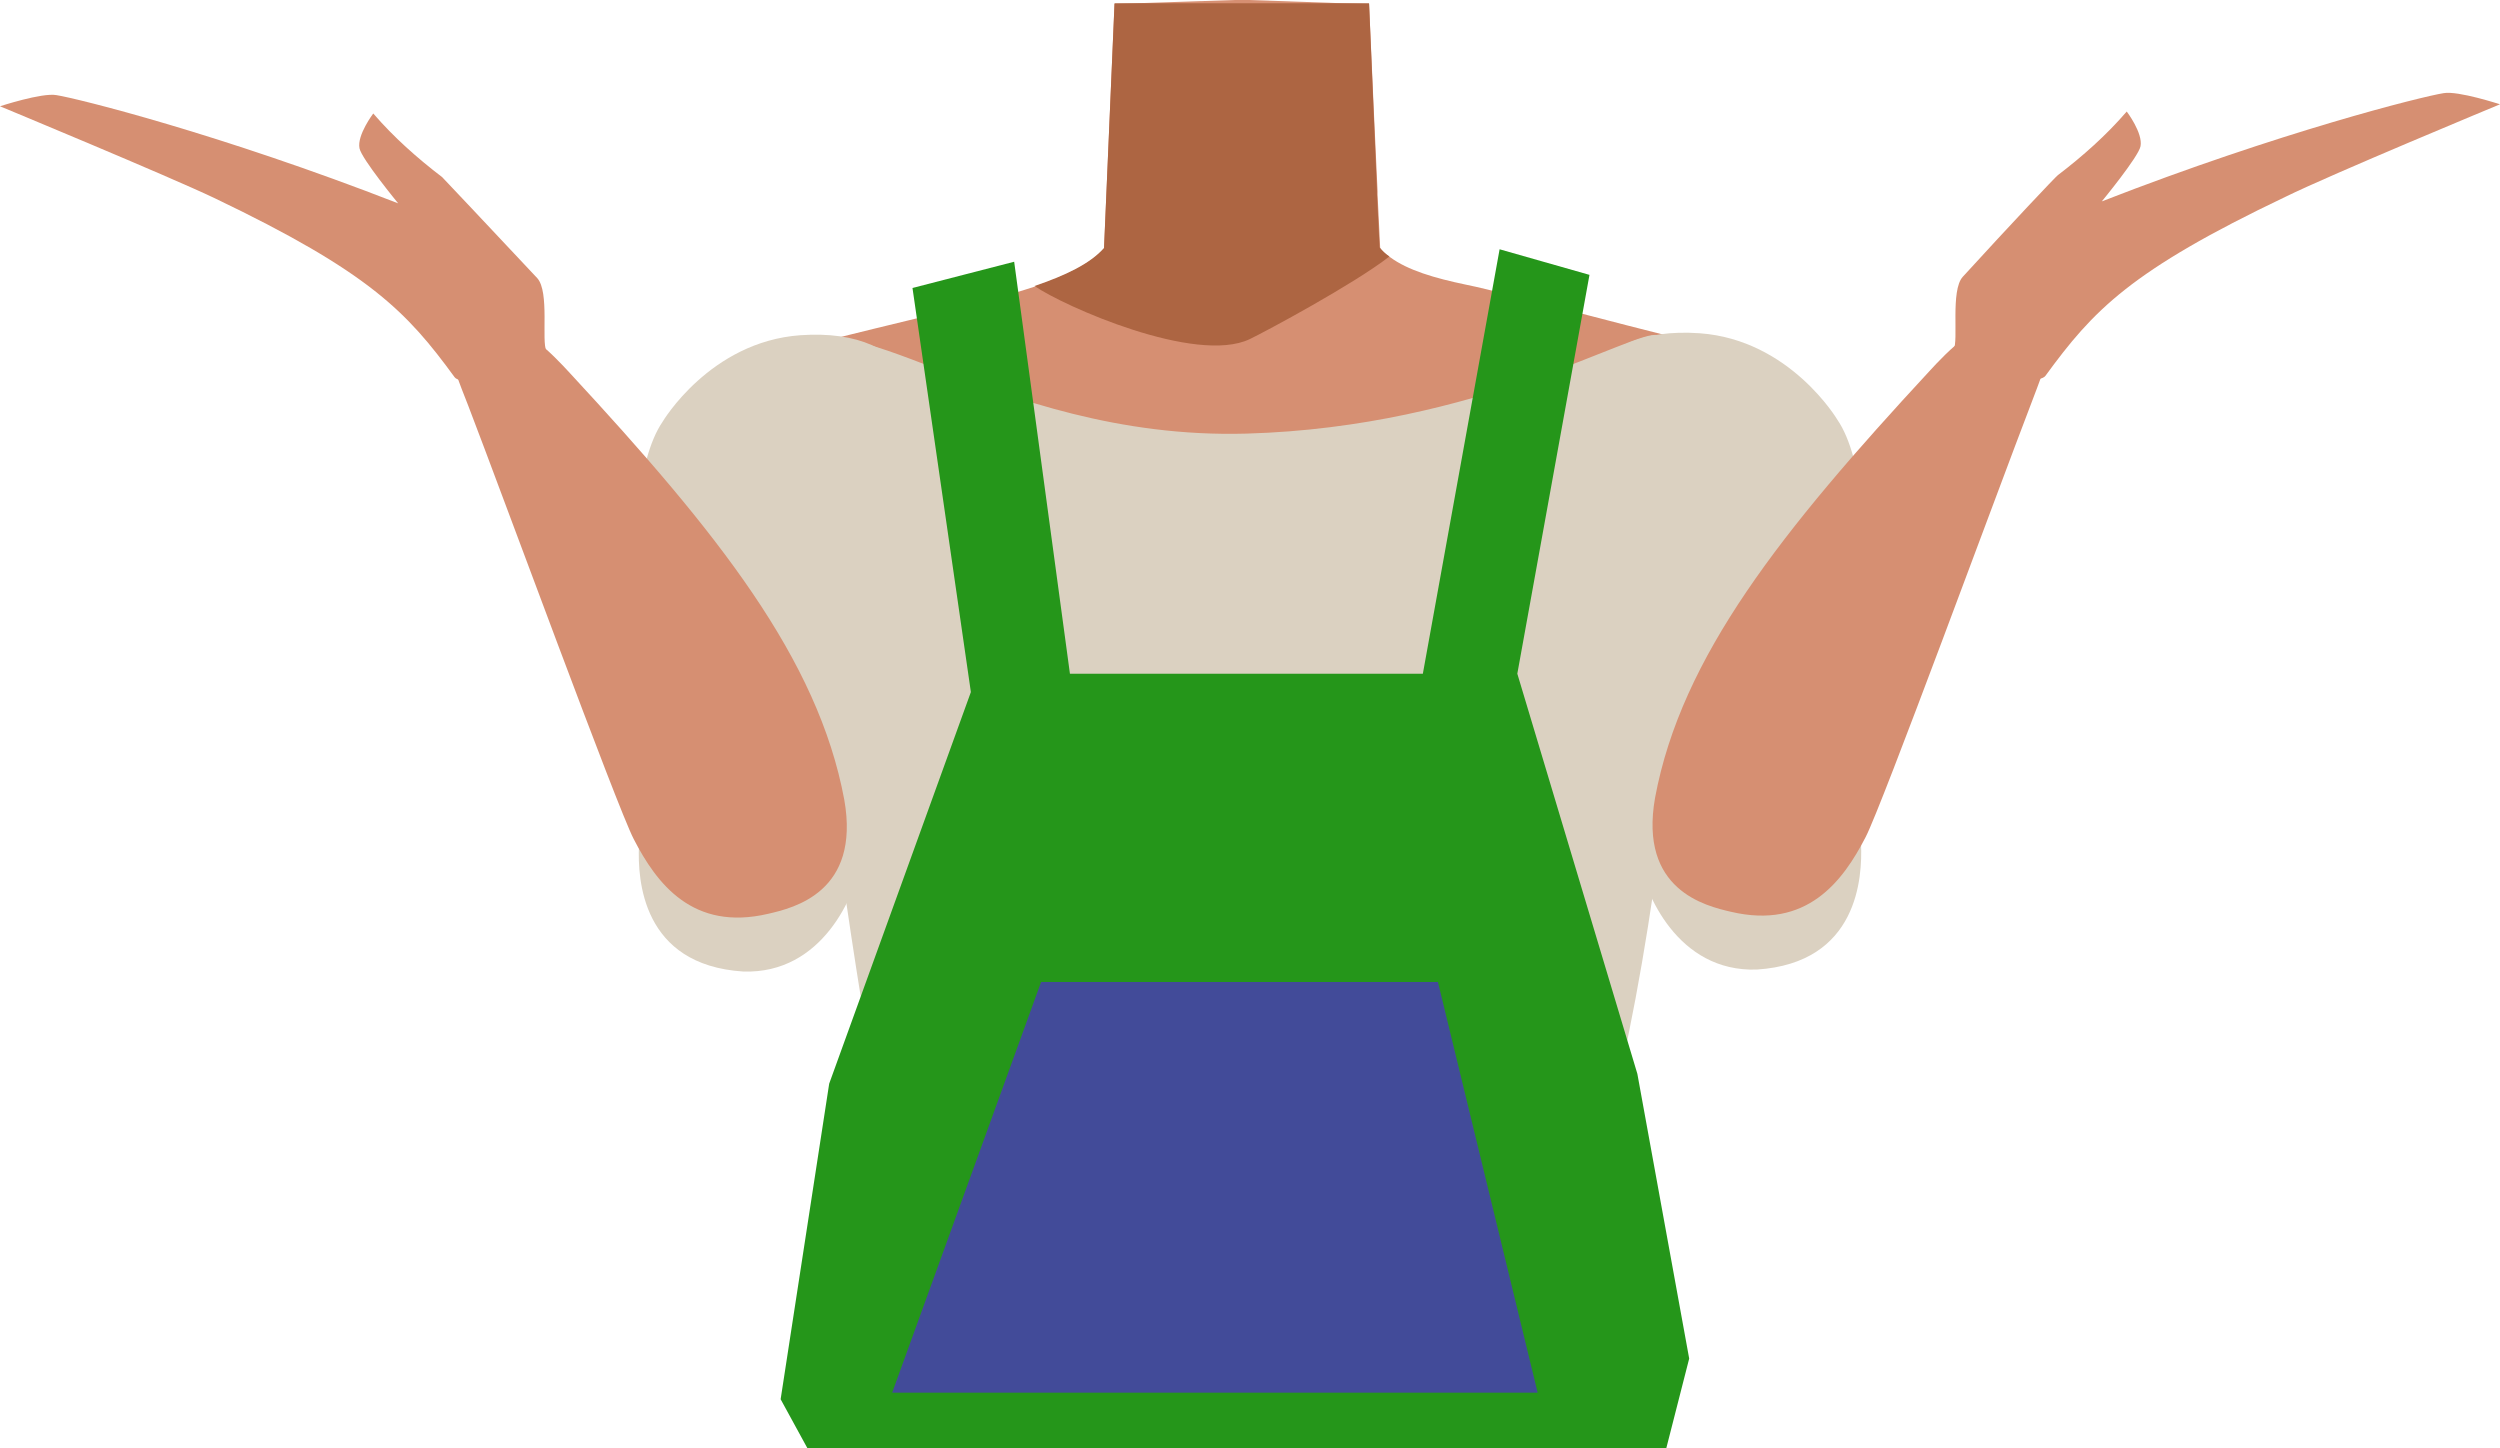 <?xml version="1.0" encoding="utf-8"?>
<!-- Generator: Adobe Illustrator 26.0.1, SVG Export Plug-In . SVG Version: 6.00 Build 0)  -->
<svg version="1.1" id="Calque_1" xmlns="http://www.w3.org/2000/svg" xmlns:xlink="http://www.w3.org/1999/xlink" x="0px" y="0px"
	 viewBox="0 0 381.1 220.8" style="enable-background:new 0 0 381.1 220.8;" xml:space="preserve">
<style type="text/css">
	.st0{fill:#D68F72;}
	.st1{fill:#AD6542;}
	.st2{fill:#DBD1C1;}
	.st3{fill:#25961A;}
	.st4{fill:#424B99;}
</style>
<g id="Calque_1_00000172423748070502782880000012909681752202953641_">
	<g id="Calque_12">
		<path class="st0" d="M261.1,84.5c0,0-0.1,3.9-9.3,10c-10.9,7.3-6.9,21.4-8.4,28.7c-1,4.9-9.9,17.3-13.7,16.6
			c-10.8-2-16.9-16.2-26.7-20.4c-5.7-2.4-8.2-4.7-13.7-2c-5.5-2.8-8-0.5-13.7,2c-9.8,4.2-15.8,18.5-26.7,20.4
			c-3.9,0.7-12.7-11.7-13.7-16.6c-1.5-7.3,2.5-21.4-8.4-28.7c-9.2-6.1-11.6-11-11.6-11c-7-17.1-6.1-26.7,3.9-29.7s29.4-7,38.6-10.1
			c4.7-1.6,8.5-3.4,10.6-5.8l1.6-37.3L188.2,0h2.2l14.3,0.5l4,0.1l0.7,15.7l0.6,12.9v0.5l0.4,8.2c0.4,0.5,0.9,0.9,1.5,1.3
			c2.7,2,6.8,3.2,11.6,4.2c6.5,1.3,30.5,8,37.8,9.4c3.1,0.6-2.8-0.9,0,0C271.1,55.7,268.1,67.4,261.1,84.5z"/>
		<path class="st1" d="M211.8,39.1c-5.4,4.2-18.8,11.4-21.3,12.6c-8.2,3.9-28.3-5-32.8-8.1c4.7-1.6,8.5-3.4,10.6-5.8l1.6-37.3h38.8
			l1.2,28.5v0.5l0.4,8.2C210.7,38.2,211.2,38.7,211.8,39.1z"/>
	</g>
</g>
<g id="Calque_9">
	<path class="st2" d="M239.7,188c14.8-35.3,22.7-134,13-136.9c-3.4-1-27.2,14-62.7,15c-39.1,1.1-63.8-23.7-66.9-10.3
		c-4.5,19.1,8.9,109.7,16.1,137.5c7.5,29.1,51.4,1.4,51.4,1.4S228.1,215.8,239.7,188z"/>
	<path class="st2" d="M140,58.7c9,13.5-0.9,21.2-4.1,28c-5.1,10.9-2.7,33.4-4.6,44.5c-0.9,5.2-5.9,17.3-18,16.9l0,0
		c-15.5-1-16.1-14.1-15.9-19.1c0.3-10.3-4.4-53,3.6-64.7c0,0,7.2-12.2,21-13.2C130.8,50.5,136.3,53.2,140,58.7L140,58.7z"/>
	<path class="st0" d="M117.1,139.3c-11.5,2.7-17-4.6-20.5-11.4c-2.5-4.8-20.2-53-25.2-66c-2.9-7.4-4.6-11.2,1.5-12.8
		c5.5-1.5,11.6,5.2,14,7.8c22.5,24.3,37.8,43.5,41.8,65C131.2,136,121,138.4,117.1,139.3z"/>
	<path class="st0" d="M67.4,27c-3.8-2.9-7.4-6.1-10.5-9.7c0,0-2.5,3.3-2.1,5.3c0.3,1.6,5.9,8.4,5.9,8.4l0,0
		C33.5,20.4,11.8,15,8.6,14.5C6.4,14.1,0,16.2,0,16.2s25.8,10.7,32.7,14C56.3,41.5,62,47.5,69.3,57.5c1.3,1.8,16.2-0.1,14-4
		c-0.8-1.4,0.5-9-1.4-11.1C74.4,34.4,67.7,27.3,67.4,27z"/>
	<path class="st2" d="M241.1,58.4c-9,13.5,0.9,21.2,4.1,28c5.1,10.9,2.7,33.4,4.6,44.5c0.9,5.2,5.9,17.3,18,16.9l0,0
		c15.5-1,16.1-14.1,15.9-19.1c-0.3-10.3,4.4-53-3.6-64.7c0,0-7.2-12.2-21-13.2C250.3,50.2,244.8,52.9,241.1,58.4L241.1,58.4z"/>
	<path class="st0" d="M263.9,139c11.5,2.7,17-4.6,20.5-11.4c2.5-4.8,20.2-53,25.2-66c2.8-7.4,4.6-11.2-1.5-12.8
		c-5.5-1.5-11.6,5.2-14,7.8c-22.5,24.3-37.8,43.5-41.8,65C249.8,135.7,260,138.1,263.9,139z"/>
	<path class="st0" d="M313.7,26.7c3.8-2.9,7.4-6.1,10.5-9.7c0,0,2.5,3.3,2.1,5.3c-0.3,1.6-5.9,8.4-5.9,8.4l0,0
		c27.2-10.6,48.9-16,52.1-16.5c2.2-0.4,8.6,1.7,8.6,1.7S355.3,26.6,348.4,30c-23.7,11.3-29.3,17.3-36.6,27.3c-1.3,1.8-16.2-0.1-14-4
		c0.8-1.3-0.5-9,1.4-11.1C306.6,34.1,313.4,26.9,313.7,26.7z"/>
	<polygon class="st3" points="139.1,43.9 148,105.5 126.4,165.2 119,213.3 123.1,220.8 254,220.8 257.5,207.1 249.6,163.7 
		231.3,102.7 242.3,41.9 228.6,38 216.9,102.7 163.1,102.7 154.6,39.9 	"/>
	<polygon class="st4" points="234.4,212.3 136,212.3 158.7,149.7 219.2,149.7 	"/>
</g>
</svg>
